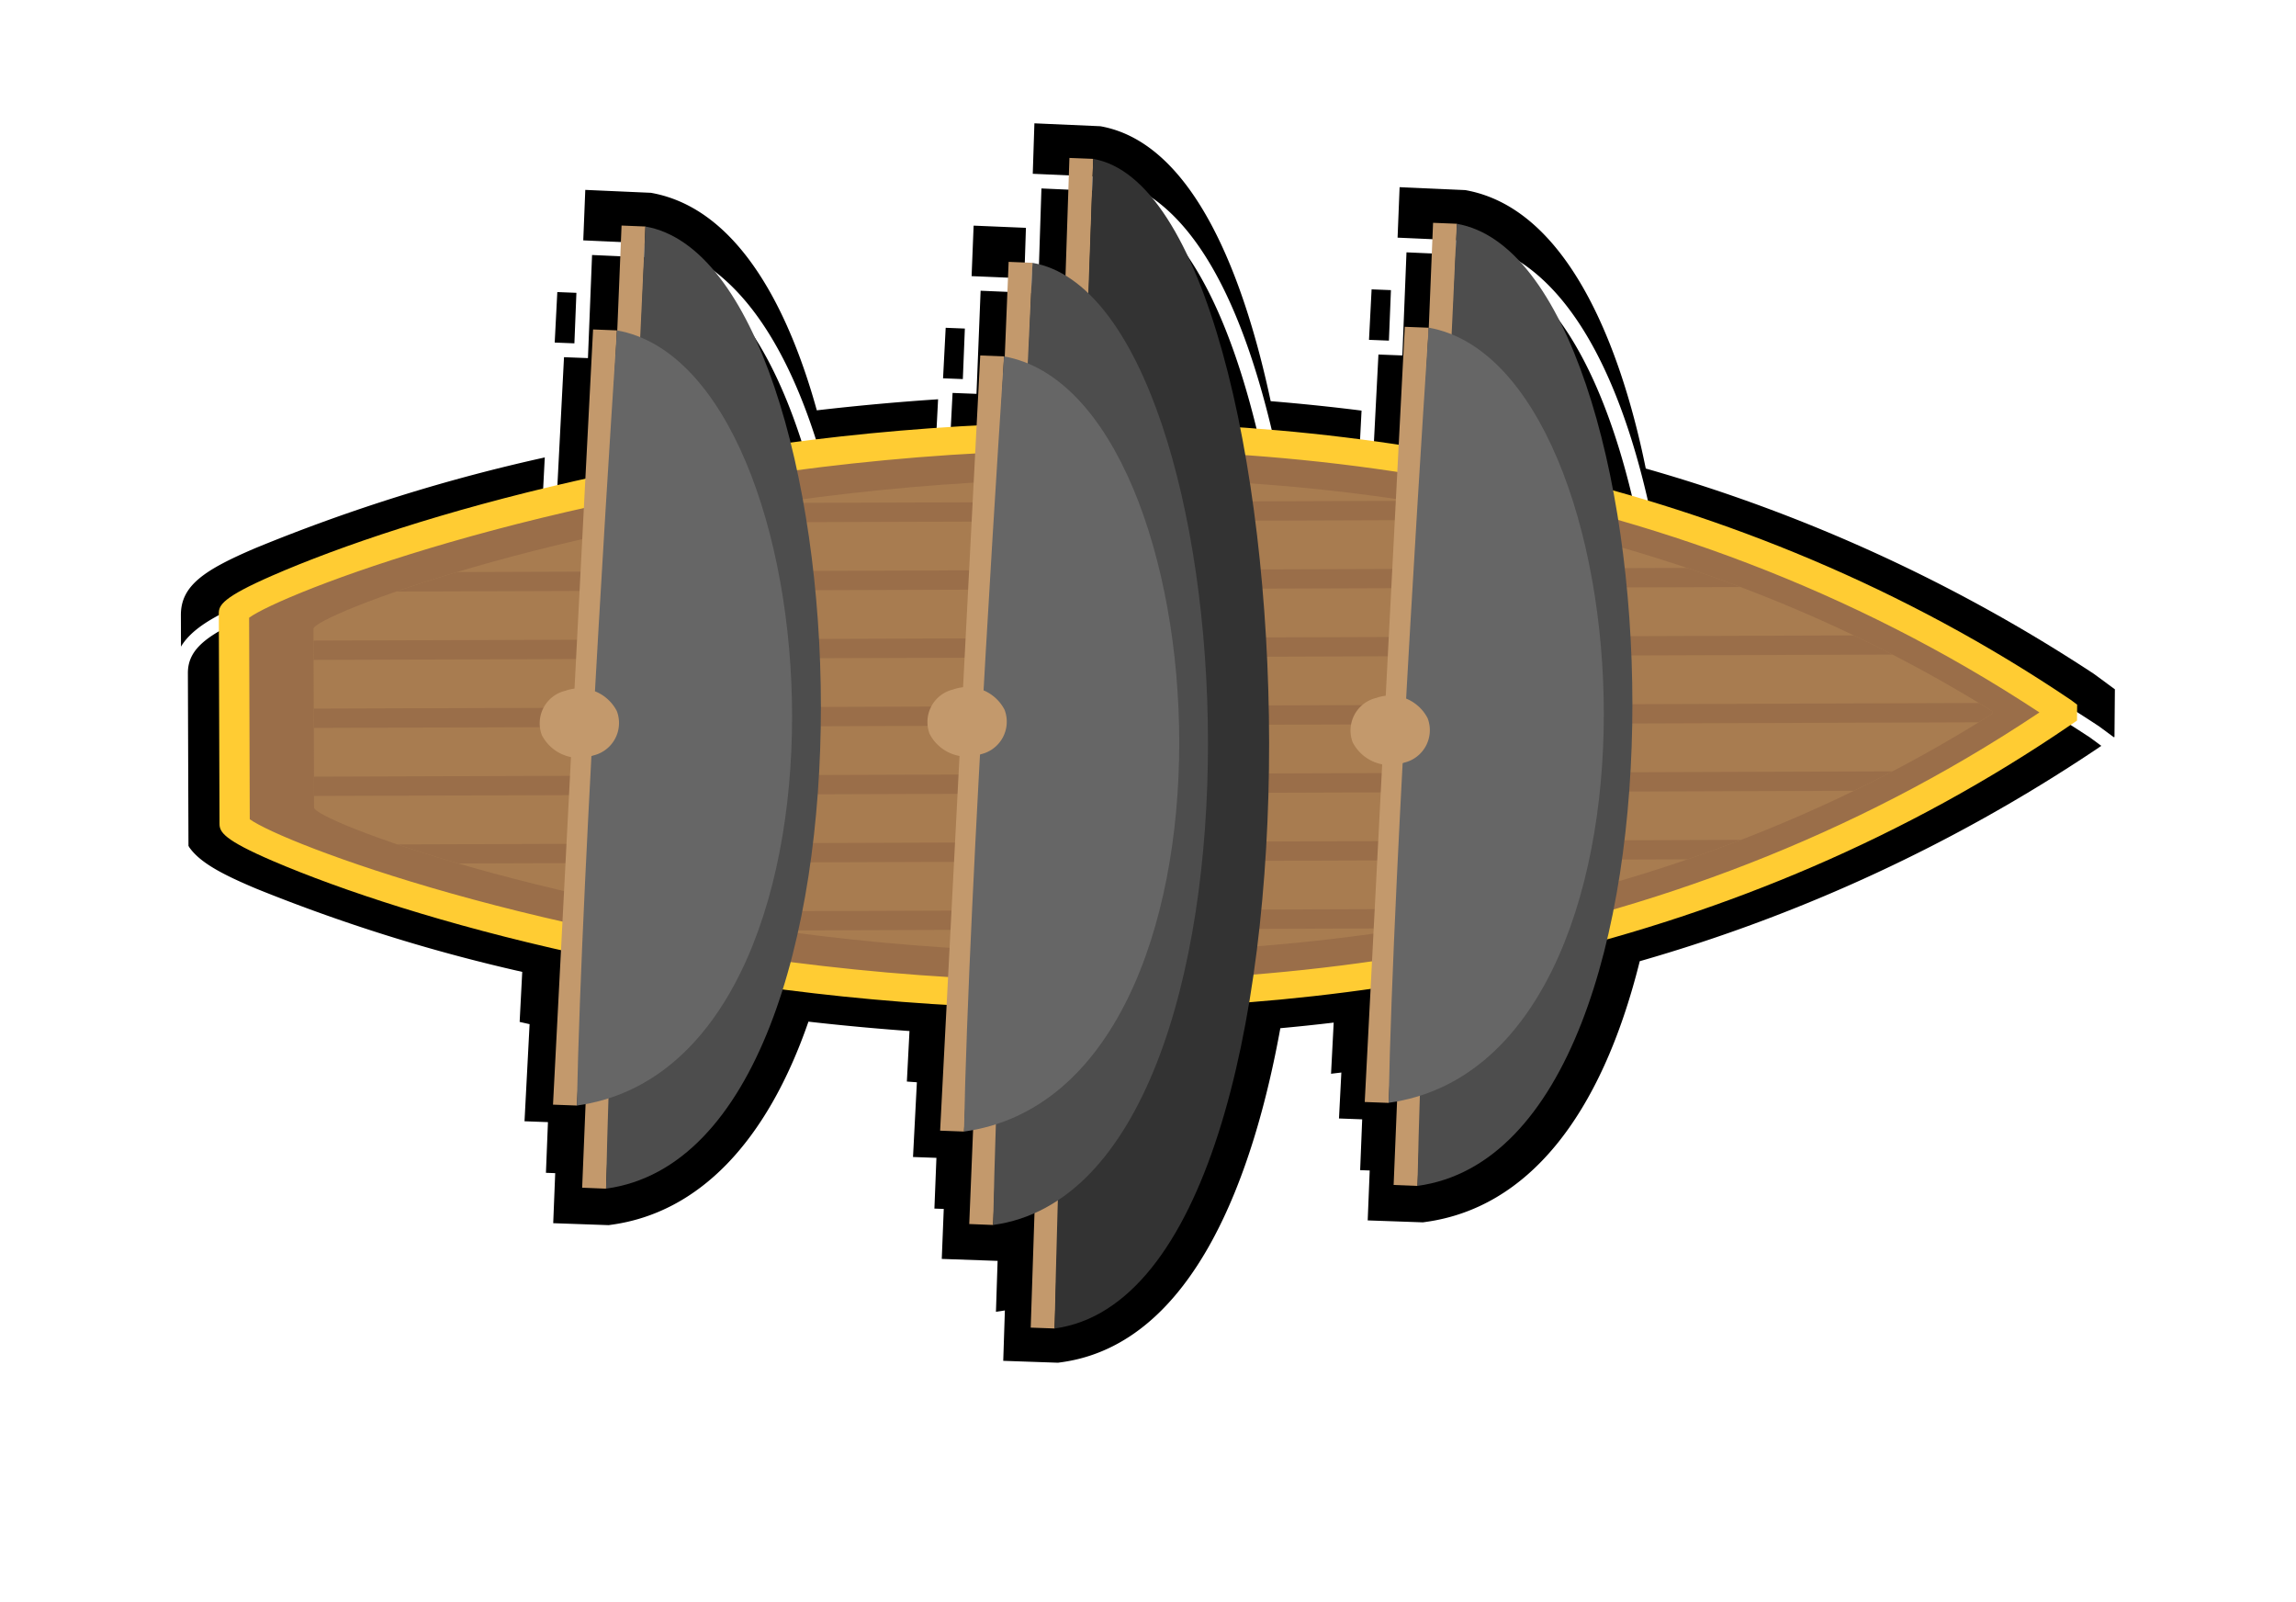<svg xmlns="http://www.w3.org/2000/svg" xmlns:xlink="http://www.w3.org/1999/xlink" width="119" height="82.999" viewBox="0 0 119 82.999">
  <defs>
    <filter id="Path_14364" x="0" y="0" width="119" height="82.999" filterUnits="userSpaceOnUse">
      <feOffset dy="3" input="SourceAlpha"/>
      <feGaussianBlur stdDeviation="3" result="blur"/>
      <feFlood flood-opacity="0.161"/>
      <feComposite operator="in" in2="blur"/>
      <feComposite in="SourceGraphic"/>
    </filter>
    <clipPath id="clip-path">
      <path id="Path_14368" data-name="Path 14368" d="M3831.289,899.3c0,.025,0,.047,0,.069s0,.047,0,.071c-37.631,23.815-86.971,6.145-86.976,4.856l-.015-4.589v-.086l-.015-4.59C3744.278,893.747,3793.5,875.744,3831.289,899.3Z" transform="translate(-3744.283 -887.247)" fill="#a87c50"/>
    </clipPath>
  </defs>
  <g id="Boat" transform="translate(-3728.036 -770.965)">
    <g id="Group_5798" data-name="Group 5798" transform="translate(3737.036 776.964)">
      <g id="Group_5779" data-name="Group 5779" transform="translate(0)">
        <g id="Group_5778" data-name="Group 5778">
          <path id="Union_6" data-name="Union 6" d="M45.8,65l-2.908-.108-.734-.027.025-.735.142-4.42-2.642-.1-.739-.028.03-.739.18-4.481-.991-.036-.748-.028.038-.748.3-5.773c-1.531-.116-3.073-.259-4.6-.43-2.222,6.228-5.809,9.852-10.4,10.492l-.157.022-.064.009-.064,0-2.919-.108-.737-.028.029-.738.178-4.483-.99-.037-.746-.028.039-.748.362-7.043A88.436,88.436,0,0,1,4.133,40.394c-2.319-.974-4.092-1.87-4.1-3.785L0,25.882c-.007-1.912,1.762-2.823,4.072-3.812a91.054,91.054,0,0,1,15.016-4.709l.407-7.883.038-.727.728.028.5.02.184-4.606.029-.741.74.033,3.035.136H24.8l.048.009c3.826.678,6.85,4.557,8.763,11.229,1.952-.221,3.92-.4,5.868-.53l.156-3,.037-.727.727.028.5.02.183-4.606.03-.739.738.032,2.234.094L44.238.748,44.262,0l.745.034,3.045.137H48.1l.047.008C52.234.9,55.269,5.7,57.168,14.444c1.422.119,2.848.268,4.257.442l.286-5.548.037-.727.729.028.5.02.187-4.607.029-.74.738.033,3.034.135h.049l.047.009c5.6.993,8.289,8.33,9.566,14.5A84.449,84.449,0,0,1,99.774,28.636l.376.277.548.406.3.225,0,.374-.018,2.089,0,.388-.322.217-.89.6a84.483,84.483,0,0,1-23.457,10.9C74.233,52.259,70.318,56.953,64.965,57.7l-.157.022-.064.011-.063,0-2.922-.108-.738-.027.029-.74.18-4.481-.99-.036-.747-.028.038-.748.214-4.14c-.685.077-1.375.149-2.062.215-1.967,10.561-5.973,16.551-11.6,17.335l-.157.022L45.861,65Z" transform="translate(0)" fill="#fff"/>
        </g>
      </g>
      <g id="Group_5794" data-name="Group 5794" transform="translate(0 0.001)">
        <g id="Group_5780" data-name="Group 5780">
          <path id="Path_14363" data-name="Path 14363" d="M3779.573,932.466l.168-5.164-.026,0-3.352-.118.207-5.22-1.733-.063.337-6.508c-1.738-.126-3.5-.289-5.237-.487-2.167,6.258-5.689,9.895-10.2,10.523l-.156.022-3.353-.118.208-5.22-1.733-.064.4-7.722a88.847,88.847,0,0,1-13.785-4.312c-2.618-1.1-3.866-1.9-3.871-3.446l-.036-10.725c-.006-1.547,1.237-2.352,3.849-3.471a90.945,90.945,0,0,1,15.221-4.75l.44-8.523,1.236.049.214-5.344,3.4.151c4.736.836,7.283,6.52,8.6,11.272,2.158-.25,4.338-.448,6.487-.586l.192-3.691,1.234.049.214-5.343,2.974.125.176-5.427,3.417.151c4.964.878,7.533,8.168,8.829,14.247,1.643.135,3.29.307,4.906.514l.325-6.308,1.237.049.214-5.344,3.4.151c5.782,1.021,8.334,9.375,9.359,14.429a84.059,84.059,0,0,1,23.226,10.64l1.088.8-.021,2.469-1.05.71a84.159,84.159,0,0,1-23.555,10.911c-2.02,8.11-5.849,12.781-11.085,13.51l-.156.022-3.354-.118.209-5.22-1.733-.064.256-4.949q-1.381.164-2.765.291c-1.35,7.43-4.41,16.343-11.336,17.308l-.188.026Z" transform="translate(-3737.036 -867.965)"/>
          <g transform="matrix(1, 0, 0, 1, -9, -6)" filter="url(#Path_14364)">
            <path id="Path_14364-2" data-name="Path 14364" d="M3782.011,868.735l3.044.136c4.729.838,7.24,7.974,8.543,14.228,1.866.148,3.726.343,5.558.585l.327-6.343,1.24.048.214-5.343,3.034.135c5.521.979,8.012,9.068,9.061,14.356a83.726,83.726,0,0,1,23.342,10.658l.373.274.548.407-.018,2.088-.889.6a83.832,83.832,0,0,1-23.66,10.924c-1.968,8.086-5.7,12.728-10.829,13.443l-.156.022-2.922-.108.21-5.221-1.728-.063.258-5.014c-1.153.142-2.313.264-3.469.367-1.344,7.6-4.353,16.351-11.075,17.287l-.156.022-2.909-.107.17-5.241c-.1.018-.2.033-.3.048l-.157.022-2.919-.108.208-5.221-1.729-.063.336-6.5c-1.958-.137-3.925-.319-5.878-.546-2.111,6.3-5.552,9.942-10,10.562l-.156.022-2.919-.108.208-5.221-1.728-.064.4-7.657a88.844,88.844,0,0,1-14.029-4.364c-2.466-1.037-3.641-1.766-3.645-3.107l-.036-10.727c0-1.34,1.166-2.078,3.627-3.133a91.159,91.159,0,0,1,15.432-4.792l.435-8.439,1.241.048.213-5.343,3.035.136c4.517.8,7.01,6.337,8.351,11.308,2.367-.28,4.747-.5,7.11-.642l.189-3.655,1.239.048.214-5.343,2.976.125.177-5.427m-.713-.77-.024.747-.152,4.682-2.233-.093-.738-.031-.03.739-.184,4.606-.5-.02-.727-.029-.037.728-.155,3c-1.948.131-3.916.309-5.868.53-1.913-6.674-4.936-10.552-8.762-11.23l-.048-.009h-.048l-3.034-.136-.74-.033-.03.741-.184,4.606-.5-.02-.727-.029-.038.728-.407,7.883a91.041,91.041,0,0,0-15.015,4.709c-2.311.991-4.079,1.9-4.073,3.812l.036,10.728c.006,1.914,1.779,2.81,4.1,3.784a88.555,88.555,0,0,0,13.545,4.261l-.363,7.043-.038.747.747.029.99.036-.179,4.482-.03.739.738.028,2.919.107.064,0,.064-.009.157-.022c4.591-.641,8.178-4.264,10.4-10.493,1.53.171,3.072.315,4.6.43l-.3,5.774-.038.748.748.028.99.036-.18,4.482-.03.74.739.028,2.642.1-.143,4.419-.025.735.734.027,2.908.108.064,0,.064-.009.157-.022c5.628-.784,9.633-6.774,11.6-17.335.687-.066,1.378-.138,2.063-.215l-.213,4.14-.038.748.748.028.989.036-.18,4.482-.029.74.739.028,2.922.107.064,0,.064-.01.156-.022c5.353-.745,9.268-5.439,11.341-13.582a84.479,84.479,0,0,0,23.458-10.9l.89-.6.321-.216,0-.389.018-2.088,0-.375-.3-.224-.547-.406-.377-.277a84.42,84.42,0,0,0-23.143-10.648c-1.277-6.168-3.967-13.505-9.566-14.5l-.047-.009-.049,0-3.034-.135-.739-.032-.03.74-.185,4.606-.5-.02-.728-.029-.038.728-.286,5.548c-1.409-.175-2.835-.324-4.257-.443-1.9-8.741-4.934-13.539-9.02-14.263l-.047-.009-.049,0-3.044-.136-.746-.033Z" transform="translate(-3728.04 -861.97)" fill="#fff"/>
          </g>
        </g>
        <g id="Group_5793" data-name="Group 5793" transform="translate(2.341 2.184)">
          <g id="Group_5785" data-name="Group 5785" transform="translate(0 13.702)">
            <g id="Group_5781" data-name="Group 5781">
              <path id="Path_14365" data-name="Path 14365" d="M3834.894,899.279c0,.031,0,.056,0,.083s0,.055,0,.083c-40.959,28.026-94.677,7.206-94.682,5.688l-.017-5.4v-.1l-.018-5.4C3740.172,892.713,3793.754,871.533,3834.894,899.279Z" transform="translate(-3739.377 -884.334)" fill="#9a6e49"/>
              <path id="Path_14366" data-name="Path 14366" d="M3742.133,892.282c14.136-6.164,58.445-17.022,93.255,6.45l.305.231-.007.825-.295.2c-34.656,23.706-79.037,13.145-93.212,7.076-2.561-1.1-2.765-1.507-2.766-1.931l-.036-10.9C3739.375,893.81,3739.576,893.4,3742.133,892.282Zm91.605,7.084c-39.211-25.823-89.386-7.4-92.79-4.908l.033,10.442C3744.4,907.372,3794.7,925.45,3833.738,899.366Z" transform="translate(-3739.377 -884.334)" fill="#fc3"/>
            </g>
            <g id="Group_5784" data-name="Group 5784" transform="translate(4.906 2.913)">
              <path id="Path_14367" data-name="Path 14367" d="M3831.289,899.3c0,.025,0,.047,0,.069s0,.047,0,.071c-37.631,23.815-86.971,6.145-86.976,4.856l-.015-4.589v-.086l-.015-4.59C3744.278,893.747,3793.5,875.744,3831.289,899.3Z" transform="translate(-3744.283 -887.247)" fill="#a87c50"/>
              <g id="Group_5783" data-name="Group 5783" clip-path="url(#clip-path)">
                <g id="Group_5782" data-name="Group 5782" transform="translate(-18.379 -2.003)">
                  <line id="Line_320" data-name="Line 320" x1="113.711" y2="0.384" transform="translate(0.091 28.204)" fill="none" stroke="#9a6e49" stroke-miterlimit="10" stroke-width="1"/>
                  <line id="Line_321" data-name="Line 321" x1="113.711" y2="0.384" transform="translate(0.08 24.679)" fill="none" stroke="#9a6e49" stroke-miterlimit="10" stroke-width="1"/>
                  <line id="Line_322" data-name="Line 322" x1="113.711" y2="0.384" transform="translate(0.068 21.153)" fill="none" stroke="#9a6e49" stroke-miterlimit="10" stroke-width="1"/>
                  <line id="Line_323" data-name="Line 323" x1="113.711" y2="0.384" transform="translate(0.057 17.628)" fill="none" stroke="#9a6e49" stroke-miterlimit="10" stroke-width="1"/>
                  <line id="Line_324" data-name="Line 324" x1="113.711" y2="0.384" transform="translate(0.046 14.102)" fill="none" stroke="#9a6e49" stroke-miterlimit="10" stroke-width="1"/>
                  <line id="Line_325" data-name="Line 325" x1="113.711" y2="0.384" transform="translate(0.034 10.577)" fill="none" stroke="#9a6e49" stroke-miterlimit="10" stroke-width="1"/>
                  <line id="Line_326" data-name="Line 326" x1="113.711" y2="0.384" transform="translate(0.023 7.051)" fill="none" stroke="#9a6e49" stroke-miterlimit="10" stroke-width="1"/>
                  <line id="Line_327" data-name="Line 327" x1="113.711" y2="0.384" transform="translate(0.011 3.526)" fill="none" stroke="#9a6e49" stroke-miterlimit="10" stroke-width="1"/>
                  <line id="Line_328" data-name="Line 328" x1="113.711" y2="0.384" fill="none" stroke="#9a6e49" stroke-miterlimit="10" stroke-width="1"/>
                </g>
              </g>
            </g>
          </g>
          <g id="Group_5786" data-name="Group 5786" transform="translate(60.117 3.364)">
            <path id="Path_17330" data-name="Path 17330" d="M0,0,49.9.043v1.24L0,1.24Z" transform="translate(0.773 49.856) rotate(-87.702)" fill="#c3996c"/>
            <path id="Path_14369" data-name="Path 14369" d="M3802.8,923.417c.237-12.364,2.041-49.855,2.041-49.855C3816.275,875.543,3818.35,921.3,3802.8,923.417Z" transform="translate(-3800.792 -873.513)" fill="#4d4d4d"/>
            <path id="Path_14370" data-name="Path 14370" d="M3802.143,897.48a1.734,1.734,0,0,0-1.221,2.3,2.178,2.178,0,0,0,2.665,1.053,1.73,1.73,0,0,0,1.221-2.3A2.176,2.176,0,0,0,3802.143,897.48Z" transform="translate(-3800.792 -874.05)" fill="#a87c50"/>
          </g>
          <g id="Group_5787" data-name="Group 5787" transform="translate(58.637 8.746)">
            <path id="Path_14371" data-name="Path 14371" d="M3802.112,878.9l-2.077,40.17,1.239.046,2.076-40.168Z" transform="translate(-3799.28 -878.895)" fill="#c3996c"/>
            <path id="Path_14372" data-name="Path 14372" d="M3801.274,919.111c.236-12.628,2.076-40.167,2.076-40.167C3814.779,880.967,3816.818,916.949,3801.274,919.111Z" transform="translate(-3799.28 -878.895)" fill="#666"/>
            <path id="Path_14373" data-name="Path 14373" d="M3800.633,898.131a1.735,1.735,0,0,0-1.223,2.3,2.181,2.181,0,0,0,2.667,1.054,1.729,1.729,0,0,0,1.219-2.3A2.176,2.176,0,0,0,3800.633,898.131Z" transform="translate(-3799.28 -878.895)" fill="#c3996c"/>
          </g>
          <g id="Group_5788" data-name="Group 5788" transform="translate(18.058 3.506)">
            <path id="Path_17331" data-name="Path 17331" d="M0,0,49.9.043V1.282L0,1.239Z" transform="translate(0.774 49.856) rotate(-87.704)" fill="#c3996c"/>
            <path id="Path_14374" data-name="Path 14374" d="M3759.838,923.559c.237-12.365,2.04-49.855,2.04-49.855C3773.307,875.685,3775.382,921.441,3759.838,923.559Z" transform="translate(-3757.825 -873.655)" fill="#4d4d4d"/>
            <path id="Path_14375" data-name="Path 14375" d="M3759.177,897.622a1.732,1.732,0,0,0-1.221,2.3,2.177,2.177,0,0,0,2.664,1.053,1.729,1.729,0,0,0,1.22-2.3A2.175,2.175,0,0,0,3759.177,897.622Z" transform="translate(-3757.825 -874.192)" fill="#a87c50"/>
          </g>
          <g id="Group_5789" data-name="Group 5789" transform="translate(17.32 8.888)">
            <path id="Path_14376" data-name="Path 14376" d="M3759.145,879.037l-2.077,40.17,1.239.046,2.076-40.168Z" transform="translate(-3757.067 -879.037)" fill="#c3996c"/>
            <path id="Path_14377" data-name="Path 14377" d="M3758.306,919.253c.237-12.628,2.076-40.167,2.076-40.167C3771.812,881.109,3773.851,917.091,3758.306,919.253Z" transform="translate(-3757.067 -879.037)" fill="#666"/>
          </g>
          <g id="Group_5790" data-name="Group 5790" transform="translate(41.289)">
            <path id="Path_14378" data-name="Path 14378" d="M3784.355,870.149l-2.006,60.612,1.239.045,2-60.609Z" transform="translate(-3781.558 -870.149)" fill="#c3996c"/>
            <path id="Path_14379" data-name="Path 14379" d="M3783.588,930.806c.237-12.409,2-60.608,2-60.608C3797.022,872.187,3799.134,928.681,3783.588,930.806Z" transform="translate(-3781.558 -870.149)" fill="#333"/>
            <path id="Path_14380" data-name="Path 14380" d="M3782.91,899.494a1.732,1.732,0,0,0-1.222,2.3,2.179,2.179,0,0,0,2.665,1.054,1.731,1.731,0,0,0,1.221-2.3A2.178,2.178,0,0,0,3782.91,899.494Z" transform="translate(-3781.558 -870.685)" fill="#a87c50"/>
          </g>
          <g id="Group_5791" data-name="Group 5791" transform="translate(38.12 5.388)">
            <path id="Path_17332" data-name="Path 17332" d="M0,0,49.9.043V1.282L0,1.239Z" transform="translate(0.774 49.856) rotate(-87.704)" fill="#c3996c"/>
            <path id="Path_14381" data-name="Path 14381" d="M3780.333,925.441c.236-12.365,2.04-49.855,2.04-49.855C3793.8,877.567,3795.879,923.323,3780.333,925.441Z" transform="translate(-3778.32 -875.537)" fill="#4d4d4d"/>
            <path id="Path_14382" data-name="Path 14382" d="M3779.672,899.505a1.731,1.731,0,0,0-1.221,2.3,2.178,2.178,0,0,0,2.665,1.053,1.731,1.731,0,0,0,1.221-2.3A2.176,2.176,0,0,0,3779.672,899.505Z" transform="translate(-3778.32 -876.074)" fill="#a87c50"/>
          </g>
          <path id="Path_14383" data-name="Path 14383" d="M3757.666,898.273a1.733,1.733,0,0,0-1.222,2.3,2.178,2.178,0,0,0,2.665,1.054,1.73,1.73,0,0,0,1.221-2.3A2.178,2.178,0,0,0,3757.666,898.273Z" transform="translate(-3739.701 -870.663)" fill="#c3996c"/>
          <g id="Group_5792" data-name="Group 5792" transform="translate(37.385 10.236)">
            <path id="Path_14384" data-name="Path 14384" d="M3779.641,880.919l-2.079,40.17,1.24.046,2.074-40.168Z" transform="translate(-3777.562 -880.919)" fill="#c3996c"/>
            <path id="Path_14385" data-name="Path 14385" d="M3778.8,921.135c.235-12.63,2.074-40.167,2.074-40.167C3792.308,882.991,3794.347,918.973,3778.8,921.135Z" transform="translate(-3777.562 -880.919)" fill="#666"/>
          </g>
          <path id="Path_14386" data-name="Path 14386" d="M3778.154,898.206a1.732,1.732,0,0,0-1.221,2.3,2.176,2.176,0,0,0,2.664,1.054,1.731,1.731,0,0,0,1.222-2.3A2.179,2.179,0,0,0,3778.154,898.206Z" transform="translate(-3740.093 -870.662)" fill="#c3996c"/>
        </g>
      </g>
    </g>
  </g>
</svg>
